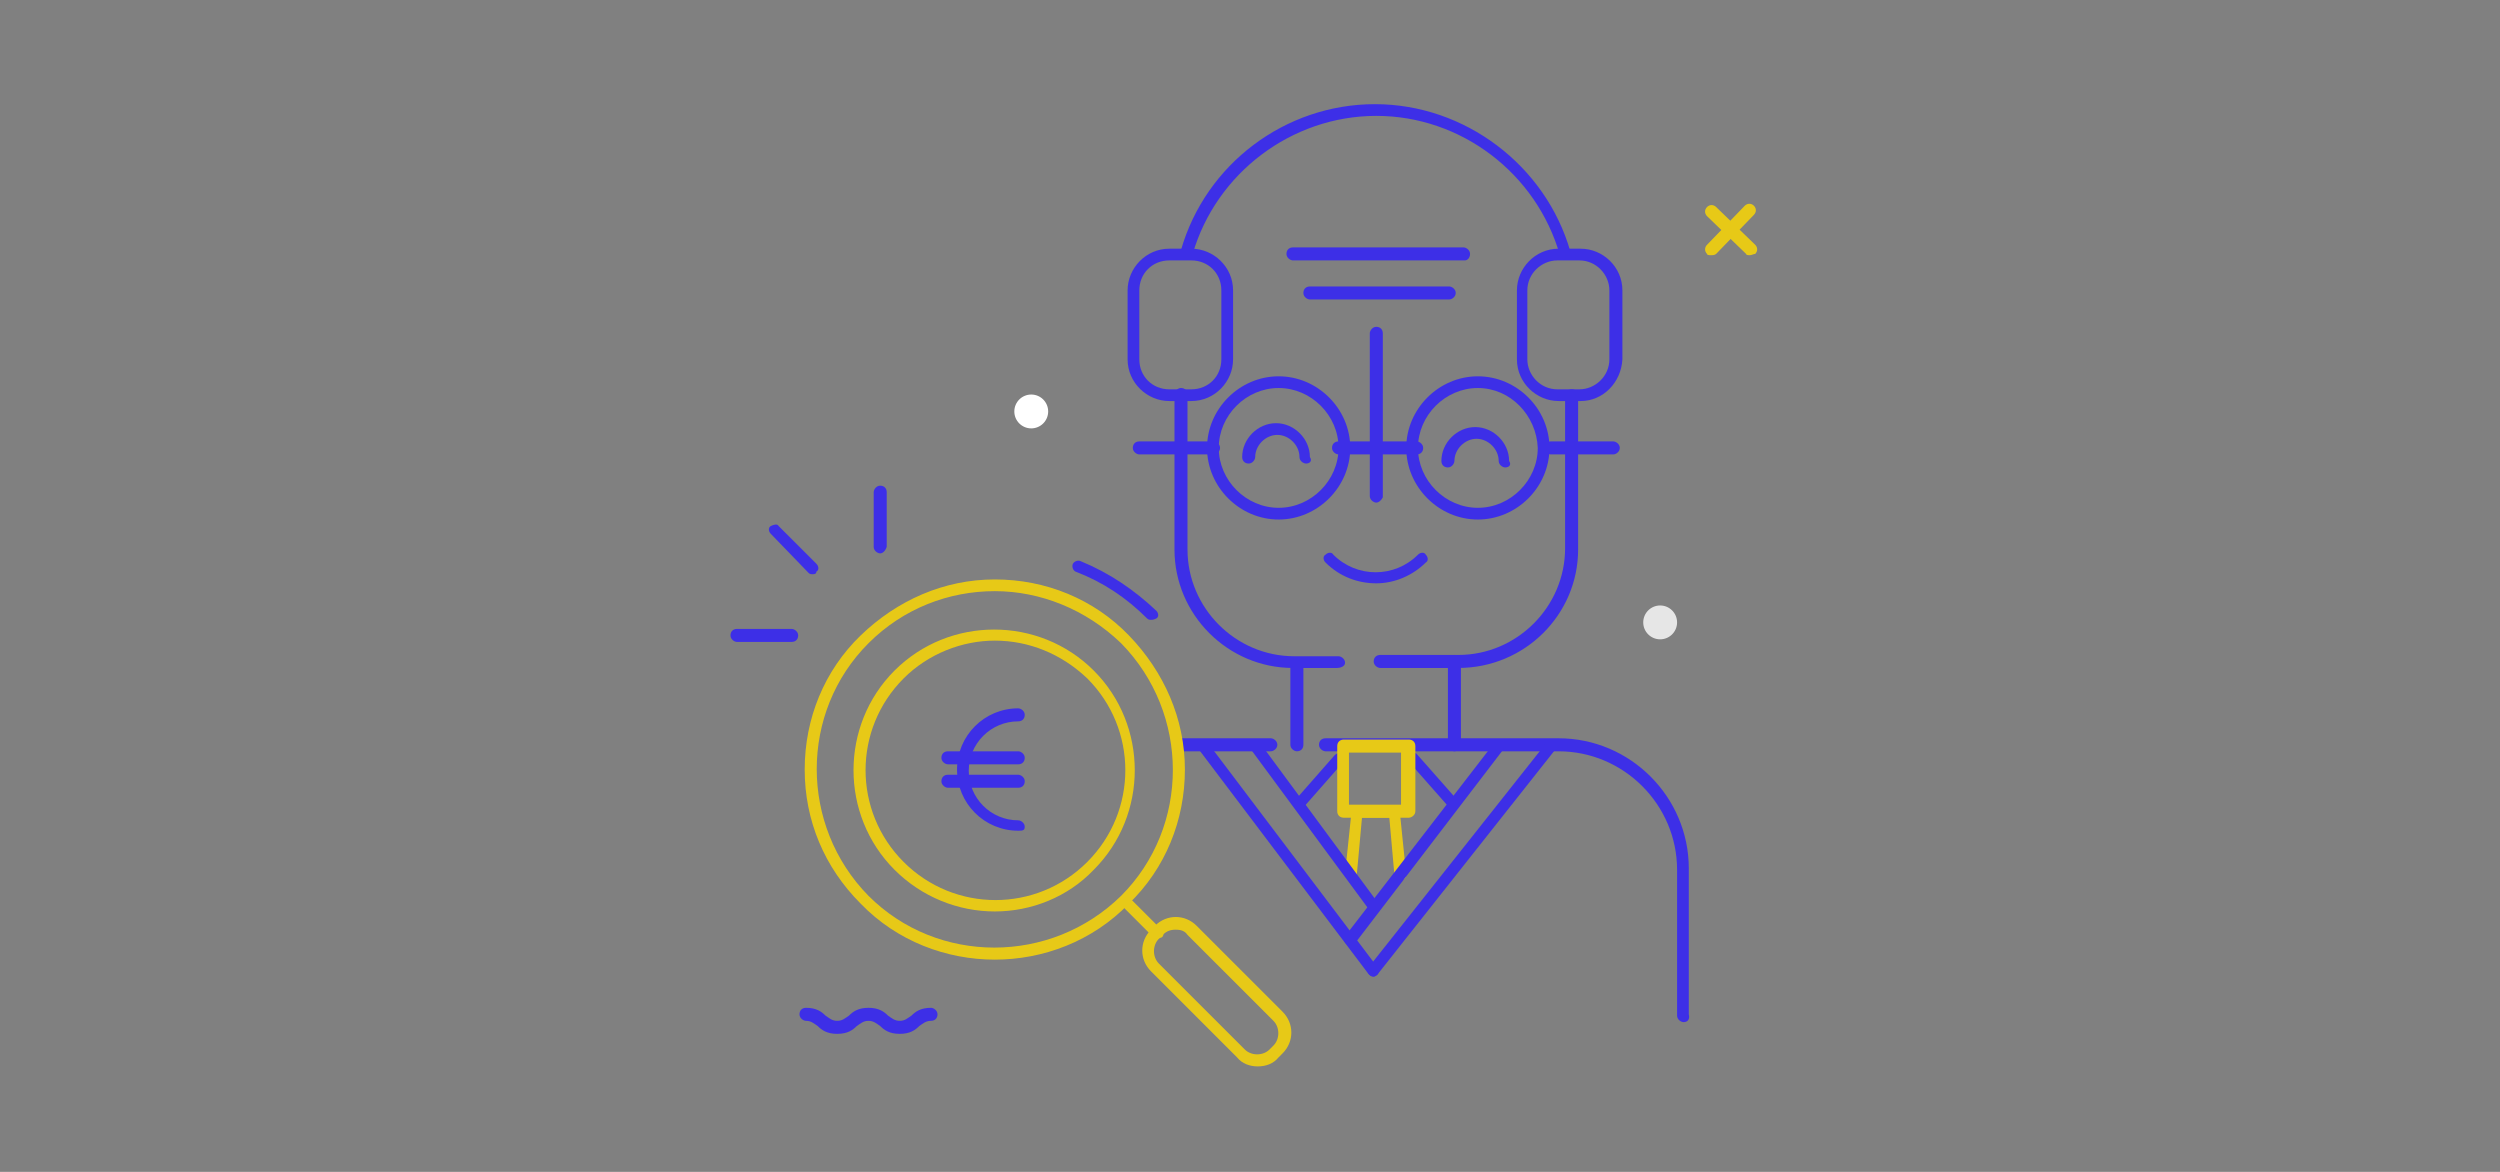 <svg enable-background="new 0 0 192 90" viewBox="0 0 192 90" xmlns="http://www.w3.org/2000/svg"><rect x="0" y="0" width="192" height="90" fill="#808080" stroke="none"/><g fill="#3d2fe7"><path d="m112 51.3h-6c-.2 0-.5-.2-.5-.5s.2-.5.5-.5h6c4.5 0 8.2-3.7 8.2-8.2v-11.7c0-.2.2-.5.5-.5s.5.2.5.5v11.8c0 5-4.1 9.1-9.2 9.1z"/><path d="m120.2 19.9c-.2 0-.4-.1-.4-.3-1.8-6.3-7.6-10.7-14.1-10.7s-12.3 4.4-14.1 10.6c-.1.2-.3.4-.6.3-.2-.1-.4-.3-.3-.6 1.9-6.6 8-11.2 14.9-11.2s13.1 4.7 15 11.3c.1.2-.1.5-.3.6-.1 0-.1 0-.1 0z"/><path d="m102.7 51.3h-3.4c-5 0-9.1-4.1-9.1-9.1v-11.9c0-.2.2-.5.5-.5s.5.2.5.5v11.9c0 4.5 3.7 8.2 8.2 8.2h3.4c.2 0 .5.2.5.5s-.4.4-.6.4z"/><path d="m105.7 44.8c-1.4 0-2.8-.5-3.9-1.6-.2-.2-.2-.5 0-.6.2-.2.5-.2.6 0 1.8 1.8 4.7 1.8 6.5 0 .2-.2.5-.2.6 0 .2.2.2.5 0 .6-1 1-2.4 1.6-3.8 1.6z"/><path d="m99.6 57.7c-.2 0-.5-.2-.5-.5v-6c0-.2.2-.5.5-.5s.5.2.5.5v6c0 .3-.2.5-.5.5z"/><path d="m111.7 57.7c-.2 0-.5-.2-.5-.5v-6.4c0-.2.2-.5.5-.5s.5.2.5.5v6.4c-.1.3-.3.5-.5.5z"/><path d="m115.6 35.9c-.2 0-.5-.2-.5-.5 0-.9-.8-1.7-1.7-1.7s-1.7.8-1.7 1.7c0 .2-.2.5-.5.5s-.5-.2-.5-.5c0-1.4 1.2-2.6 2.6-2.6s2.6 1.2 2.6 2.6c.2.3 0 .5-.3.5z"/><path d="m100.3 35.6c-.2 0-.5-.2-.5-.5 0-.9-.8-1.7-1.7-1.7s-1.7.8-1.7 1.7c0 .2-.2.5-.5.5s-.5-.2-.5-.5c0-1.4 1.2-2.6 2.6-2.6s2.6 1.2 2.6 2.6c.2.3 0 .5-.3.5z"/><path d="m98.2 39.9c-3 0-5.5-2.5-5.5-5.5s2.5-5.5 5.5-5.5 5.5 2.5 5.5 5.5-2.5 5.5-5.5 5.5zm0-10.1c-2.5 0-4.6 2.1-4.6 4.6s2.1 4.6 4.6 4.6 4.6-2.1 4.6-4.6-2.1-4.6-4.6-4.6z"/><path d="m113.5 39.9c-3 0-5.5-2.5-5.5-5.5s2.5-5.5 5.5-5.5 5.5 2.5 5.5 5.5-2.5 5.5-5.5 5.5zm0-10.1c-2.5 0-4.6 2.1-4.6 4.6s2.1 4.6 4.6 4.6 4.6-2.1 4.6-4.6c-.1-2.5-2.1-4.6-4.6-4.6z"/><path d="m108.8 34.9h-6c-.2 0-.5-.2-.5-.5s.2-.5.5-.5h6c.2 0 .5.2.5.5s-.2.5-.5.5z"/><path d="m93.2 34.9h-5.7c-.2 0-.5-.2-.5-.5s.2-.5.5-.5h5.7c.2 0 .5.2.5.5s-.3.5-.5.5z"/><path d="m123.9 34.9h-4.8c-.2 0-.5-.2-.5-.5s.2-.5.5-.5h4.8c.2 0 .5.2.5.5s-.3.5-.5.5z"/></g><path d="m97.6 57.3h-7.1" fill="#f5f7f9"/><path d="m97.6 57.7h-7.1c-.2 0-.5-.2-.5-.5s.2-.5.5-.5h7.1c.2 0 .5.2.5.5s-.3.5-.5.5z" fill="#3d2fe7"/><path d="m129.3 78.5c-.2 0-.5-.2-.5-.5v-11.2c0-5-4.1-9.1-9.1-9.1h-17.9c-.2 0-.5-.2-.5-.5s.2-.5.5-.5h17.9c5.5 0 10 4.5 10 10v11.2c.1.4-.1.6-.4.6z" fill="#3d2fe7"/><path d="m99.9 62c-.1 0-.2 0-.3-.1-.2-.2-.2-.4 0-.6l2.9-3.3c.2-.2.4-.2.6 0s.2.4 0 .6l-2.9 3.3c-.1 0-.2.1-.3.1z" fill="#3d2fe7"/><path d="m111.5 62.1c-.1 0-.2-.1-.3-.2l-3-3.4c-.2-.2-.1-.5 0-.6.2-.2.5-.1.6 0l3 3.4c.2.2.1.5 0 .6 0 .2-.1.2-.3.2z" fill="#3d2fe7"/><path d="m91.5 30.8h-1.7c-1.7 0-3.2-1.4-3.2-3.2v-5.3c0-1.7 1.4-3.2 3.2-3.2h1.7c1.7 0 3.2 1.4 3.2 3.2v5.3c0 1.7-1.4 3.2-3.2 3.2zm-1.7-10.8c-1.3 0-2.3 1-2.3 2.3v5.3c0 1.3 1 2.3 2.3 2.3h1.7c1.3 0 2.3-1 2.3-2.3v-5.3c0-1.3-1-2.3-2.3-2.3z" fill="#3d2fe7"/><path d="m121.4 30.8h-1.7c-1.7 0-3.2-1.4-3.2-3.2v-5.3c0-1.7 1.4-3.2 3.2-3.2h1.7c1.7 0 3.2 1.4 3.2 3.2v5.3c-.1 1.8-1.5 3.2-3.2 3.2zm-1.8-10.8c-1.2 0-2.3 1-2.3 2.3v5.3c0 1.2 1 2.3 2.3 2.3h1.7c1.2 0 2.3-1 2.3-2.3v-5.3c0-1.2-1-2.3-2.3-2.3z" fill="#3d2fe7"/><path d="m112.5 20h-13.2c-.2 0-.5-.2-.5-.5s.2-.5.5-.5h13.1c.2 0 .5.2.5.5s-.2.5-.4.5z" fill="#3d2fe7"/><path d="m111.3 23h-10.7c-.2 0-.5-.2-.5-.5s.2-.5.5-.5h10.7c.2 0 .5.2.5.5s-.3.5-.5.5z" fill="#3d2fe7"/><path d="m105.7 38.6c-.2 0-.5-.2-.5-.5v-12.5c0-.2.2-.5.5-.5s.5.2.5.5v12.6c-.1.2-.3.4-.5.4z" fill="#3d2fe7"/><path d="m108.2 62.8h-5c-.3 0-.5-.2-.5-.5v-5c0-.3.2-.5.5-.5h5c.3 0 .5.2.5.5v5c0 .3-.3.5-.5.5zm-4.6-1h4v-4h-4z" fill="#e7c917"/><path d="m107.5 67.7c-.2 0-.4-.2-.4-.4l-.4-4.5h-2.1l-.4 4.4c0 .2-.2.4-.5.4-.2 0-.4-.2-.4-.5l.5-4.8c0-.2.2-.4.4-.4h2.9c.2 0 .4.2.4.4l.5 4.9c0 .2-.2.4-.5.5.1 0 .1 0 0 0z" fill="#e7c917"/><path d="m105.5 70c-.1 0-.3-.1-.4-.2l-9-12.2c-.1-.2-.1-.5.1-.6s.5-.1.6.1l9 12.2c.1.2.1.5-.1.6 0 0-.1.1-.2.1z" fill="#3d2fe7"/><path d="m105.5 75c-.1 0-.3-.1-.4-.2l-13-17.2c-.1-.2-.1-.5.1-.6s.5-.1.6.1l13 17.2c.1.2.1.5-.1.6 0 0-.1.1-.2.1z" fill="#3d2fe7"/><path d="m103.7 72.6c-.1 0-.2 0-.3-.1-.2-.2-.2-.4-.1-.6l11.5-14.9c.2-.2.4-.2.6-.1.2.2.2.4.1.6l-11.4 14.9c-.1.2-.2.2-.4.2z" fill="#3d2fe7"/><path d="m105.5 75c-.1 0-.2 0-.3-.1-.2-.2-.2-.4-.1-.6l13.7-17.3c.2-.2.4-.2.6-.1.2.2.2.4.1.6l-13.6 17.2c-.1.2-.3.3-.4.3z" fill="#3d2fe7"/><path d="m76.4 73.7c-3.7 0-7.5-1.4-10.3-4.3-2.8-2.8-4.3-6.4-4.3-10.3s1.5-7.6 4.3-10.3 6.4-4.3 10.3-4.3 7.6 1.5 10.3 4.3 4.3 6.4 4.3 10.3-1.5 7.6-4.3 10.3c-2.8 2.9-6.6 4.3-10.3 4.3zm0-28.3c-3.5 0-7 1.3-9.7 4-5.3 5.3-5.3 14 0 19.4 5.3 5.3 14 5.3 19.4 0 5.3-5.3 5.3-14 0-19.4-2.7-2.6-6.2-4-9.7-4z" fill="#e7c917"/><path d="m88.4 47.6c-.1 0-.2 0-.3-.1-1.6-1.6-3.4-2.8-5.5-3.6-.2-.1-.3-.4-.2-.6s.4-.3.6-.2c2.2.9 4.1 2.2 5.8 3.8.2.2.2.5 0 .6s-.3.1-.4.1z" fill="#3d2fe7"/><path d="m76.4 70c-2.8 0-5.6-1.1-7.7-3.2-4.2-4.2-4.2-11.1 0-15.3s11.1-4.2 15.3 0 4.2 11.1 0 15.3c-2 2.1-4.8 3.2-7.6 3.2zm0-20.8c-2.5 0-5.1 1-7 2.9-3.9 3.9-3.9 10.2 0 14.1s10.2 3.9 14.1 0 3.9-10.2 0-14.1c-2-1.9-4.5-2.9-7.1-2.9z" fill="#e7c917"/><path d="m78.2 63.8c-2.6 0-4.7-2.1-4.7-4.7s2.1-4.7 4.7-4.7c.2 0 .5.2.5.5s-.2.5-.5.5c-2.1 0-3.8 1.7-3.8 3.8s1.7 3.8 3.8 3.8c.2 0 .5.2.5.5s-.2.3-.5.3z" fill="#3d2fe7"/><path d="m78.2 58.7h-5.4c-.2 0-.5-.2-.5-.5s.2-.5.5-.5h5.4c.2 0 .5.2.5.5s-.2.5-.5.5z" fill="#3d2fe7"/><path d="m78.2 60.5h-5.4c-.2 0-.5-.2-.5-.5s.2-.5.5-.5h5.4c.2 0 .5.2.5.5s-.2.5-.5.5z" fill="#3d2fe7"/><path d="m88.9 72.1c-.1 0-.2 0-.3-.1l-2.5-2.5c-.2-.2-.2-.5 0-.6s.5-.2.6 0l2.5 2.5c.2.2.2.5 0 .6-.1 0-.2.1-.3.1z" fill="#e7c917"/><path d="m96.6 81.9c-.6 0-1.2-.2-1.6-.7l-6.6-6.6c-.9-.9-.9-2.3 0-3.2l.3-.3c.9-.9 2.3-.9 3.2 0l6.6 6.6c.9.9.9 2.3 0 3.2l-.3.3c-.4.5-1 .7-1.6.7zm-6.3-10.5c-.4 0-.7.1-1 .4l-.3.3c-.5.5-.5 1.4 0 1.9l6.6 6.6c.5.5 1.4.5 1.9 0l.3-.3c.5-.5.5-1.4 0-1.9l-6.6-6.6c-.2-.3-.5-.4-.9-.4z" fill="#e7c917"/><path d="m62.4 44.1c-.1 0-.2 0-.3-.1l-2.9-3c-.2-.2-.2-.5 0-.6s.5-.2.6 0l2.9 2.9c.2.2.2.5 0 .6 0 .2-.2.2-.3.2z" fill="#3d2fe7"/><path d="m67.6 42.5c-.2 0-.5-.2-.5-.5v-4.2c0-.2.2-.5.5-.5s.5.2.5.5v4.2c-.1.3-.3.5-.5.5z" fill="#3d2fe7"/><path d="m60.8 49.3h-4.2c-.2 0-.5-.2-.5-.5s.2-.5.5-.5h4.2c.2 0 .5.2.5.5s-.2.5-.5.5z" fill="#3d2fe7"/><circle cx="127.5" cy="47.8" fill="#e6e6e6" r="1.3"/><circle cx="79.2" cy="31.6" fill="#fff" r="1.3"/><path d="m69.1 79.4c-.8 0-1.2-.3-1.5-.6-.3-.2-.5-.4-.9-.4s-.6.2-.9.4c-.3.3-.7.6-1.5.6s-1.2-.3-1.5-.6c-.3-.2-.5-.4-.9-.4-.2 0-.5-.2-.5-.5s.2-.5.5-.5c.8 0 1.2.3 1.5.6.3.2.5.4.9.4s.6-.2.9-.4c.3-.3.7-.6 1.5-.6s1.2.3 1.5.6c.3.2.5.4.9.4s.6-.2.9-.4c.3-.3.7-.6 1.5-.6.2 0 .5.2.5.5s-.2.5-.5.5c-.4 0-.6.2-.9.4-.3.3-.7.6-1.5.6z" fill="#3d2fe7"/><path d="m131.4 19.6c-.1 0-.3 0-.3-.1-.2-.2-.2-.5 0-.7l2.9-3c.2-.2.5-.2.7 0s.2.5 0 .7l-2.9 3c-.1.1-.3.1-.4.1z" fill="#e7c917"/><path d="m134.4 19.6c-.1 0-.3 0-.3-.1l-3-2.9c-.2-.2-.2-.5 0-.7s.5-.2.7 0l3 2.9c.2.2.2.5 0 .7-.1 0-.3.1-.4.1z" fill="#e7c917"/></svg>
